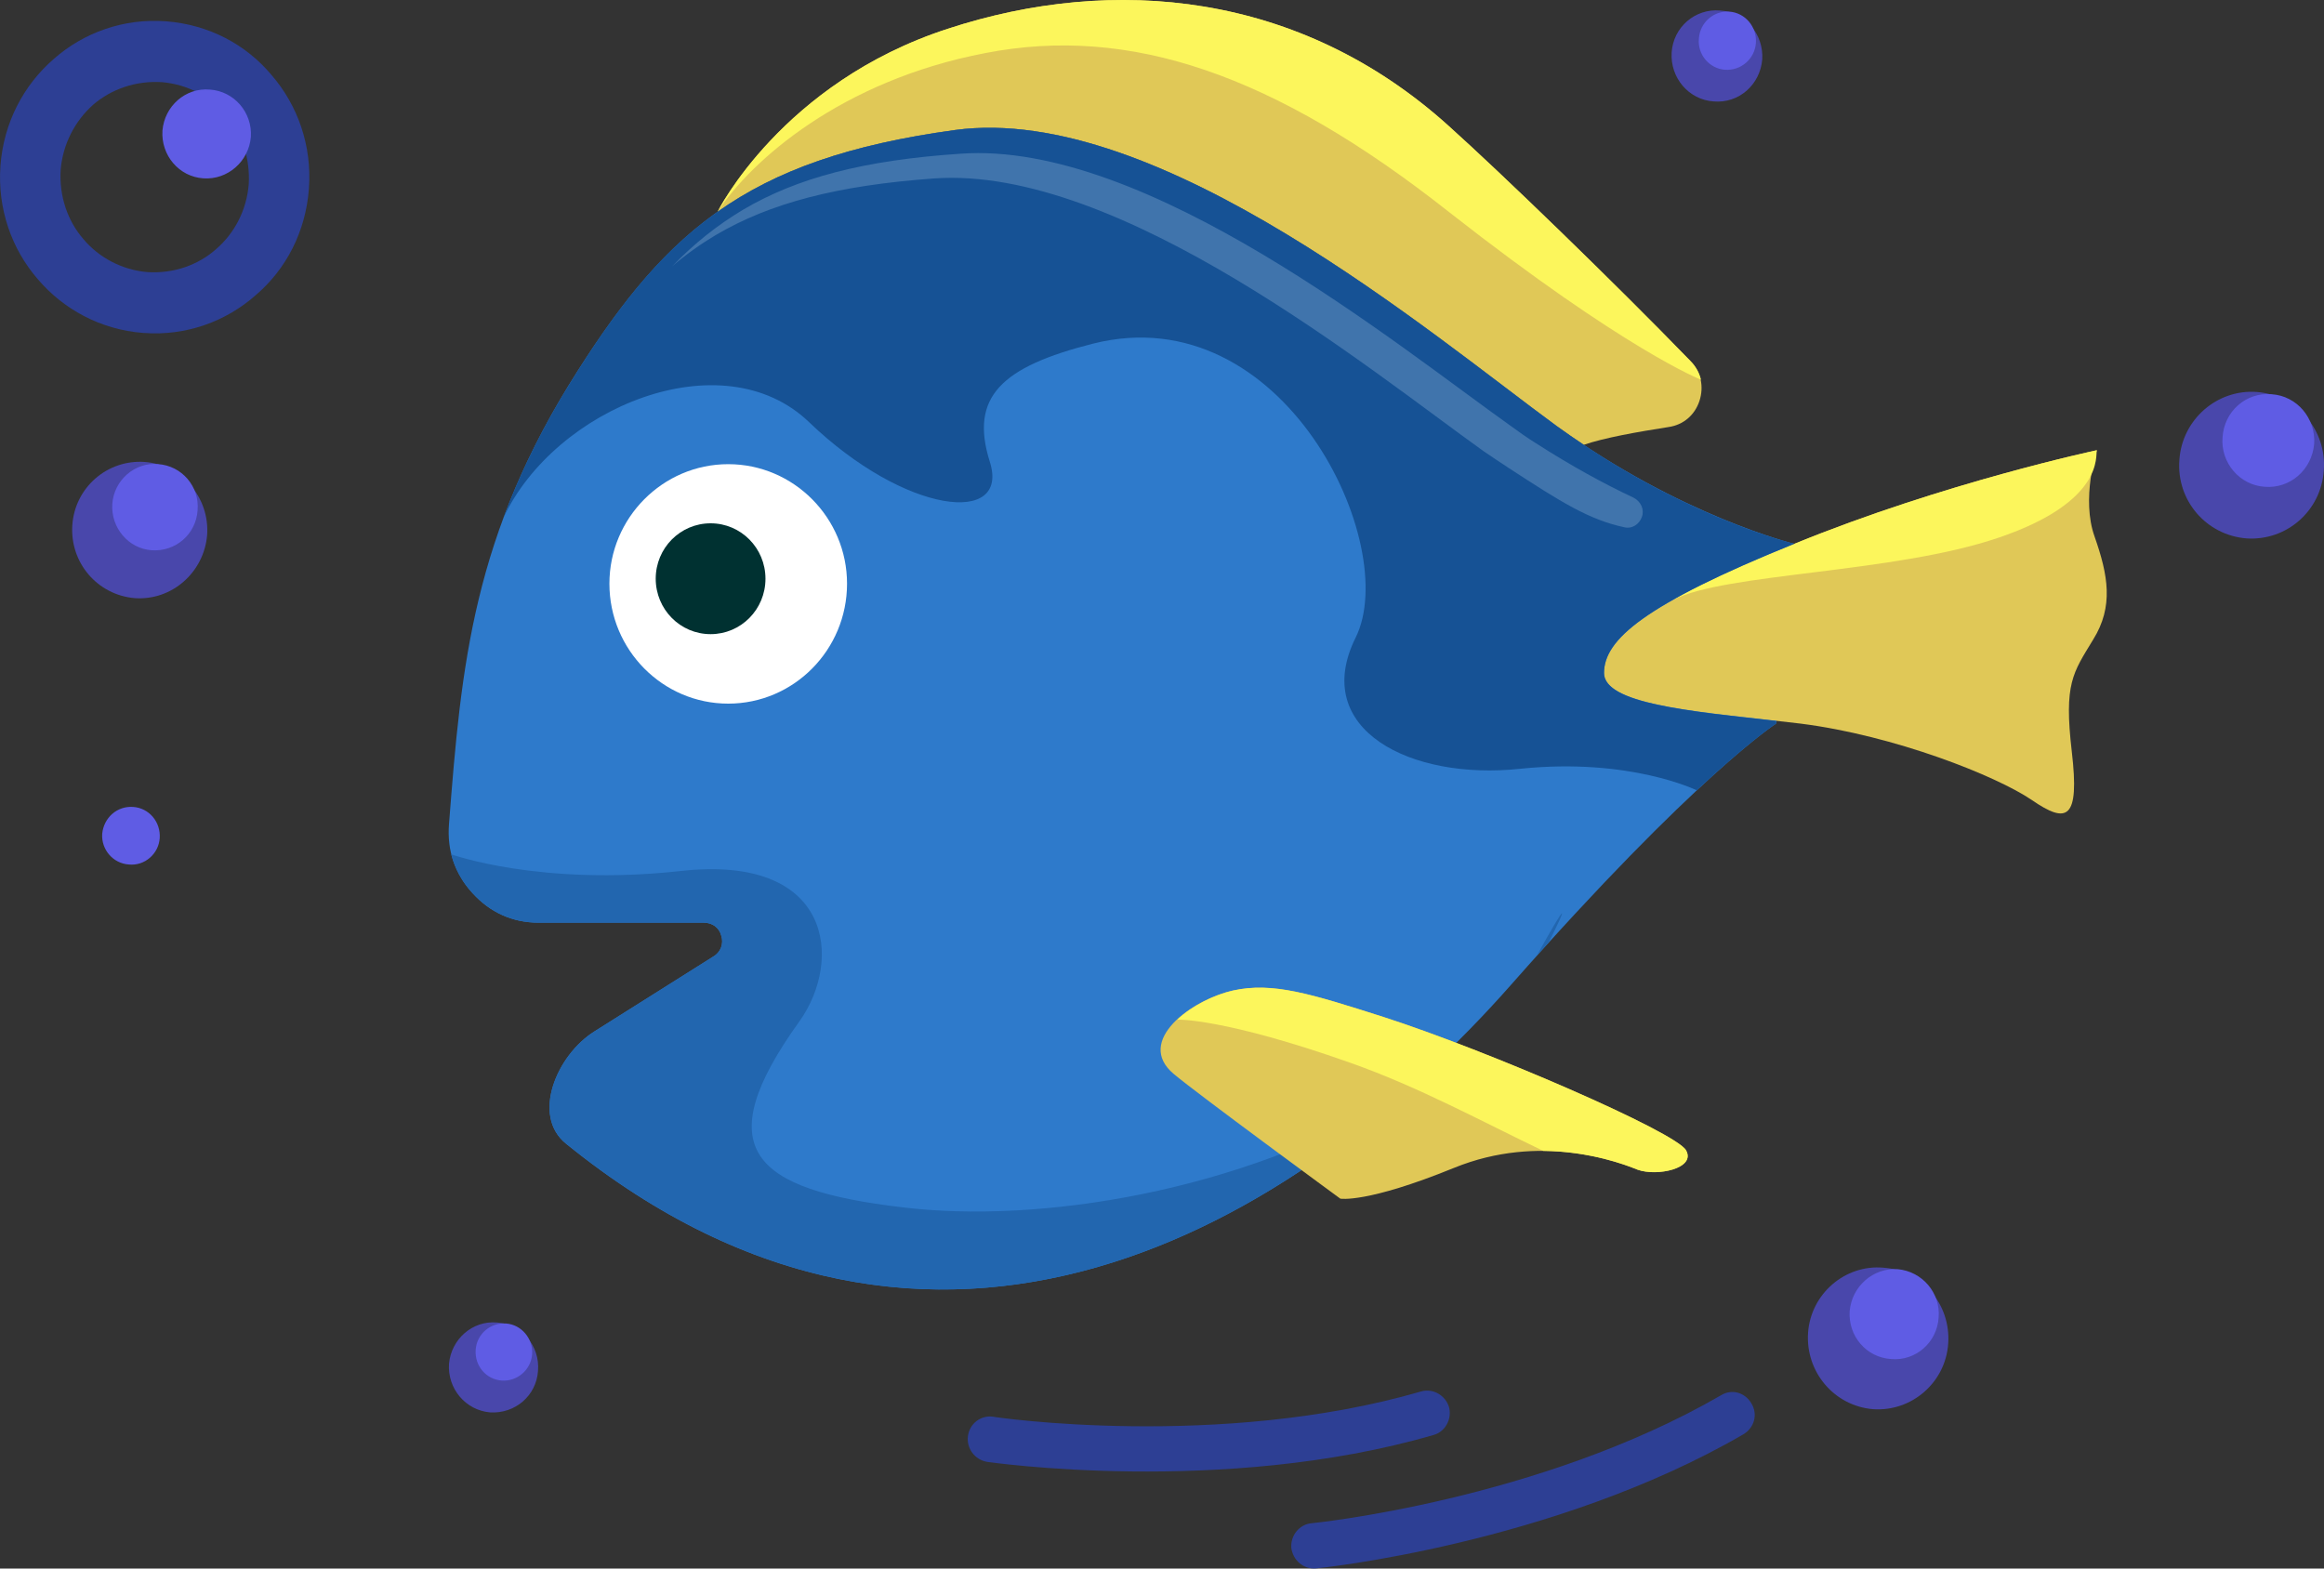 <svg width="40" height="27" viewBox="0 0 40 27" fill="none" xmlns="http://www.w3.org/2000/svg">
<rect x="0" y="0" width="40" height="27" fill="#333333" stroke="none"/>
<g clip-path="url(#clip0_4477_95591)">
<path fill-rule="evenodd" clip-rule="evenodd" d="M12.277 16.466L10.232 17.754C9.581 18.161 9.141 19.208 9.746 19.69C16.091 24.831 22.326 21.125 26.003 16.957C29.195 13.335 30.57 12.455 30.57 12.455L30.882 9.361C30.882 9.361 28.92 8.88 26.792 7.333C24.665 5.776 19.942 1.765 16.439 2.238C12.937 2.719 11.515 3.914 9.947 6.378C8.141 9.204 7.939 11.445 7.728 14.187C7.692 14.641 7.829 15.039 8.132 15.373C8.434 15.706 8.82 15.882 9.269 15.882H12.111C12.258 15.882 12.377 15.966 12.414 16.104C12.46 16.244 12.405 16.392 12.277 16.466Z" fill="#2E7ACB"/>
<path fill-rule="evenodd" clip-rule="evenodd" d="M12.276 16.465L10.232 17.753C9.58 18.16 9.14 19.207 9.746 19.689C15.064 23.996 20.3 22.097 24.023 18.911C21.345 20.513 17.888 21.069 15.531 20.782C12.945 20.476 12.175 19.782 13.762 17.577C14.513 16.521 14.321 14.705 11.726 14.992C9.296 15.261 7.765 14.705 7.765 14.705C7.829 14.946 7.948 15.178 8.131 15.372C8.434 15.705 8.819 15.882 9.269 15.882H12.111C12.258 15.882 12.377 15.965 12.413 16.104C12.46 16.243 12.405 16.391 12.276 16.465ZM26.453 16.447C26.517 16.373 26.59 16.299 26.654 16.225C27.002 15.539 26.975 15.502 26.453 16.447Z" fill="#2266AF"/>
<path fill-rule="evenodd" clip-rule="evenodd" d="M12.534 12.112C13.662 12.112 14.579 11.186 14.579 10.047C14.579 8.917 13.662 7.99 12.534 7.99C11.406 7.99 10.489 8.917 10.489 10.047C10.489 11.186 11.406 12.112 12.534 12.112Z" fill="white"/>
<path fill-rule="evenodd" clip-rule="evenodd" d="M12.231 10.916C12.753 10.916 13.175 10.49 13.175 9.962C13.175 9.434 12.753 9.008 12.231 9.008C11.708 9.008 11.286 9.434 11.286 9.962C11.287 10.49 11.708 10.916 12.231 10.916Z" fill="#003131"/>
<path fill-rule="evenodd" clip-rule="evenodd" d="M20.199 18.484C20.593 18.818 23.069 20.633 23.069 20.633C23.069 20.633 23.518 20.717 25.022 20.105C26.516 19.494 27.864 20.003 28.186 20.133C28.516 20.253 29.194 20.114 29.02 19.8C28.846 19.485 25.591 18.077 23.803 17.502C22.556 17.104 21.905 16.9 21.226 17.049C20.511 17.206 19.53 17.919 20.199 18.484Z" fill="#E0C857"/>
<path fill-rule="evenodd" clip-rule="evenodd" d="M26.563 19.811C27.37 19.82 27.984 20.052 28.186 20.135C28.516 20.255 29.194 20.116 29.02 19.802C28.846 19.487 25.591 18.079 23.803 17.504C22.556 17.106 21.905 16.902 21.226 17.05C20.896 17.125 20.52 17.31 20.264 17.551C20.264 17.551 21.061 17.523 23.235 18.292C24.417 18.708 25.517 19.311 26.563 19.811Z" fill="#FCF65C"/>
<path fill-rule="evenodd" clip-rule="evenodd" d="M36.09 7.75C36.09 7.75 33.468 8.306 30.882 9.362C28.296 10.408 27.608 11.011 27.608 11.585C27.608 12.159 29.378 12.261 30.992 12.456C32.606 12.66 34.357 13.354 34.971 13.771C35.577 14.188 35.797 14.114 35.659 12.937C35.522 11.761 35.678 11.585 36.026 11.011C36.384 10.437 36.283 9.899 36.053 9.241C35.815 8.584 36.09 7.75 36.09 7.75Z" fill="#E0C857"/>
<path fill-rule="evenodd" clip-rule="evenodd" d="M36.09 7.75C36.09 7.75 33.467 8.306 30.881 9.362C29.965 9.732 29.286 10.047 28.8 10.325C29.689 9.862 32.605 9.871 34.412 9.251C36.227 8.63 36.062 7.833 36.09 7.759V7.75H36.09ZM28.699 10.381C28.608 10.436 28.616 10.436 28.699 10.381V10.381Z" fill="#FCF65C"/>
<path fill-rule="evenodd" clip-rule="evenodd" d="M16.439 2.238C19.942 1.765 24.665 5.776 26.792 7.333C26.948 7.444 27.104 7.555 27.259 7.657C27.608 7.536 28.186 7.434 28.717 7.351C28.974 7.314 29.167 7.147 29.249 6.906C29.332 6.656 29.277 6.397 29.093 6.212C27.791 4.869 25.838 2.979 24.93 2.164C22.372 -0.143 19.163 -0.439 16.311 0.496C13.459 1.423 12.35 3.646 12.35 3.646C13.358 2.932 14.615 2.488 16.439 2.238Z" fill="#E0C857"/>
<path fill-rule="evenodd" clip-rule="evenodd" d="M29.277 6.536C29.249 6.415 29.185 6.304 29.093 6.212C27.791 4.869 25.838 2.979 24.93 2.164C22.372 -0.143 19.163 -0.439 16.311 0.496C13.459 1.423 12.35 3.646 12.35 3.646C12.927 2.766 14.477 1.386 16.962 0.913C19.438 0.432 21.922 1.265 24.948 3.656C27.984 6.036 29.277 6.536 29.277 6.536Z" fill="#FCF65C"/>
<path fill-rule="evenodd" clip-rule="evenodd" d="M26.168 13.233C28.057 13.039 29.203 13.604 29.203 13.604C30.139 12.733 30.57 12.455 30.57 12.455V12.409C29.084 12.242 27.608 12.112 27.608 11.584C27.608 11.01 28.296 10.408 30.882 9.361C30.882 9.361 29.194 8.954 27.26 7.657C27.104 7.555 26.948 7.444 26.792 7.333C24.664 5.776 19.942 1.765 16.439 2.238C14.614 2.488 13.358 2.932 12.35 3.646C11.414 4.304 10.699 5.193 9.947 6.378C9.379 7.267 8.966 8.101 8.663 8.916C9.553 7.017 12.432 5.832 13.926 7.267C15.586 8.861 17.392 9.055 17.035 7.944C16.686 6.832 17.237 6.313 18.814 5.915C22.096 5.09 24.123 9.38 23.334 10.973C22.546 12.557 24.279 13.437 26.168 13.233Z" fill="#165295"/>
<path fill-rule="evenodd" clip-rule="evenodd" d="M28.113 8.565C27.617 8.333 27.04 8.018 26.435 7.629C26.288 7.537 26.142 7.435 26.004 7.333C24.06 5.952 19.741 2.414 16.532 2.646C14.863 2.757 13.717 3.063 12.791 3.609C12.341 3.878 11.947 4.193 11.571 4.582C11.81 4.378 12.057 4.202 12.323 4.044C13.249 3.498 14.405 3.192 16.073 3.072C19.274 2.84 23.593 6.379 25.537 7.768C25.683 7.87 25.83 7.963 25.968 8.056C26.875 8.648 27.352 8.945 27.948 9.074C28.086 9.111 28.214 9.028 28.26 8.898C28.306 8.769 28.241 8.629 28.113 8.565Z" fill="#4074AC"/>
<path fill-rule="evenodd" clip-rule="evenodd" d="M2.291 13.89C2.566 13.908 2.768 14.149 2.749 14.427C2.731 14.696 2.492 14.909 2.217 14.881C1.942 14.862 1.741 14.621 1.759 14.353C1.786 14.075 2.015 13.871 2.291 13.89Z" fill="#5F5CE4"/>
<path fill-rule="evenodd" clip-rule="evenodd" d="M2.492 7.952C3.125 7.999 3.611 8.564 3.565 9.212C3.51 9.851 2.96 10.342 2.318 10.296C1.676 10.241 1.2 9.685 1.245 9.036C1.291 8.388 1.85 7.906 2.492 7.952Z" fill="#4947AB"/>
<path fill-rule="evenodd" clip-rule="evenodd" d="M2.722 7.989C3.125 8.017 3.437 8.369 3.401 8.786C3.373 9.194 3.025 9.499 2.612 9.472C2.209 9.444 1.906 9.082 1.933 8.675C1.961 8.267 2.319 7.952 2.722 7.989Z" fill="#5F5CE4"/>
<path d="M2.859 0.367C3.593 0.423 4.235 0.765 4.675 1.293C5.124 1.812 5.372 2.507 5.317 3.248C5.262 3.989 4.923 4.637 4.4 5.082C3.886 5.536 3.199 5.786 2.474 5.731H2.465C1.731 5.675 1.09 5.323 0.649 4.804C0.2 4.286 -0.047 3.591 0.008 2.85C0.063 2.108 0.411 1.46 0.925 1.015C1.438 0.562 2.126 0.311 2.859 0.367ZM3.895 1.979C3.621 1.664 3.226 1.451 2.786 1.414C2.337 1.386 1.915 1.534 1.603 1.803C1.291 2.081 1.081 2.479 1.044 2.924C1.017 3.378 1.163 3.804 1.438 4.119C1.704 4.434 2.099 4.647 2.539 4.684C2.988 4.712 3.41 4.564 3.722 4.286C4.034 4.017 4.245 3.619 4.281 3.174C4.308 2.72 4.161 2.294 3.895 1.979Z" fill="#2D3F94"/>
<path fill-rule="evenodd" clip-rule="evenodd" d="M3.612 1.542C4.034 1.57 4.345 1.94 4.318 2.357C4.281 2.783 3.915 3.098 3.502 3.07C3.08 3.043 2.768 2.672 2.796 2.246C2.832 1.829 3.19 1.505 3.612 1.542Z" fill="#5F5CE4"/>
<path d="M16.99 25.164C16.779 25.128 16.632 24.933 16.66 24.72C16.687 24.507 16.88 24.358 17.09 24.386C17.109 24.395 20.988 24.96 24.463 23.951C24.665 23.895 24.876 24.016 24.94 24.22C24.995 24.424 24.876 24.646 24.674 24.701C21.043 25.757 16.999 25.164 16.99 25.164Z" fill="#2D3F94"/>
<path fill-rule="evenodd" clip-rule="evenodd" d="M32.413 21.821C33.082 21.867 33.578 22.451 33.532 23.127C33.486 23.803 32.899 24.303 32.239 24.257C31.57 24.201 31.074 23.617 31.12 22.941C31.166 22.274 31.753 21.765 32.413 21.821Z" fill="#4947AB"/>
<path fill-rule="evenodd" clip-rule="evenodd" d="M32.661 21.847C33.083 21.884 33.404 22.255 33.367 22.681C33.34 23.107 32.973 23.431 32.551 23.394C32.12 23.367 31.808 22.996 31.836 22.57C31.872 22.144 32.239 21.82 32.661 21.847Z" fill="#5F5CE4"/>
<path fill-rule="evenodd" clip-rule="evenodd" d="M29.607 0.181C30.038 0.208 30.358 0.588 30.331 1.024C30.294 1.459 29.928 1.783 29.496 1.746C29.066 1.718 28.745 1.339 28.772 0.903C28.8 0.468 29.176 0.143 29.607 0.181Z" fill="#4947AB"/>
<path fill-rule="evenodd" clip-rule="evenodd" d="M29.763 0.2C30.038 0.219 30.24 0.46 30.222 0.738C30.203 1.015 29.965 1.219 29.69 1.201C29.424 1.182 29.213 0.941 29.241 0.663C29.259 0.386 29.497 0.182 29.763 0.2Z" fill="#5F5CE4"/>
<path fill-rule="evenodd" clip-rule="evenodd" d="M38.85 6.748C39.538 6.804 40.051 7.406 39.996 8.101C39.95 8.795 39.354 9.314 38.666 9.268C37.97 9.212 37.456 8.61 37.511 7.915C37.557 7.221 38.162 6.693 38.85 6.748Z" fill="#4947AB"/>
<path fill-rule="evenodd" clip-rule="evenodd" d="M39.097 6.786C39.537 6.814 39.858 7.203 39.831 7.638C39.794 8.083 39.418 8.416 38.978 8.379C38.547 8.352 38.217 7.962 38.254 7.527C38.281 7.082 38.657 6.749 39.097 6.786Z" fill="#5F5CE4"/>
<path fill-rule="evenodd" clip-rule="evenodd" d="M8.553 22.765C8.975 22.792 9.296 23.163 9.26 23.598C9.232 24.024 8.865 24.339 8.434 24.312C8.013 24.275 7.701 23.904 7.728 23.478C7.765 23.052 8.132 22.728 8.553 22.765Z" fill="#4947AB"/>
<path fill-rule="evenodd" clip-rule="evenodd" d="M8.709 22.782C8.975 22.801 9.177 23.042 9.159 23.311C9.14 23.579 8.902 23.783 8.636 23.764C8.37 23.746 8.168 23.514 8.187 23.236C8.205 22.968 8.434 22.764 8.709 22.782Z" fill="#5F5CE4"/>
<path d="M22.648 26.998C22.437 27.016 22.254 26.859 22.226 26.646C22.208 26.433 22.364 26.238 22.575 26.22C22.584 26.22 26.49 25.83 29.626 24.015C29.809 23.904 30.038 23.969 30.148 24.163C30.258 24.349 30.194 24.581 30.002 24.692C26.728 26.59 22.666 26.998 22.648 26.998Z" fill="#2D3F94"/>
</g>
<defs>
<clipPath id="clip0_4477_95591">
<rect width="40" height="27" fill="white"/>
</clipPath>
</defs>
</svg>

